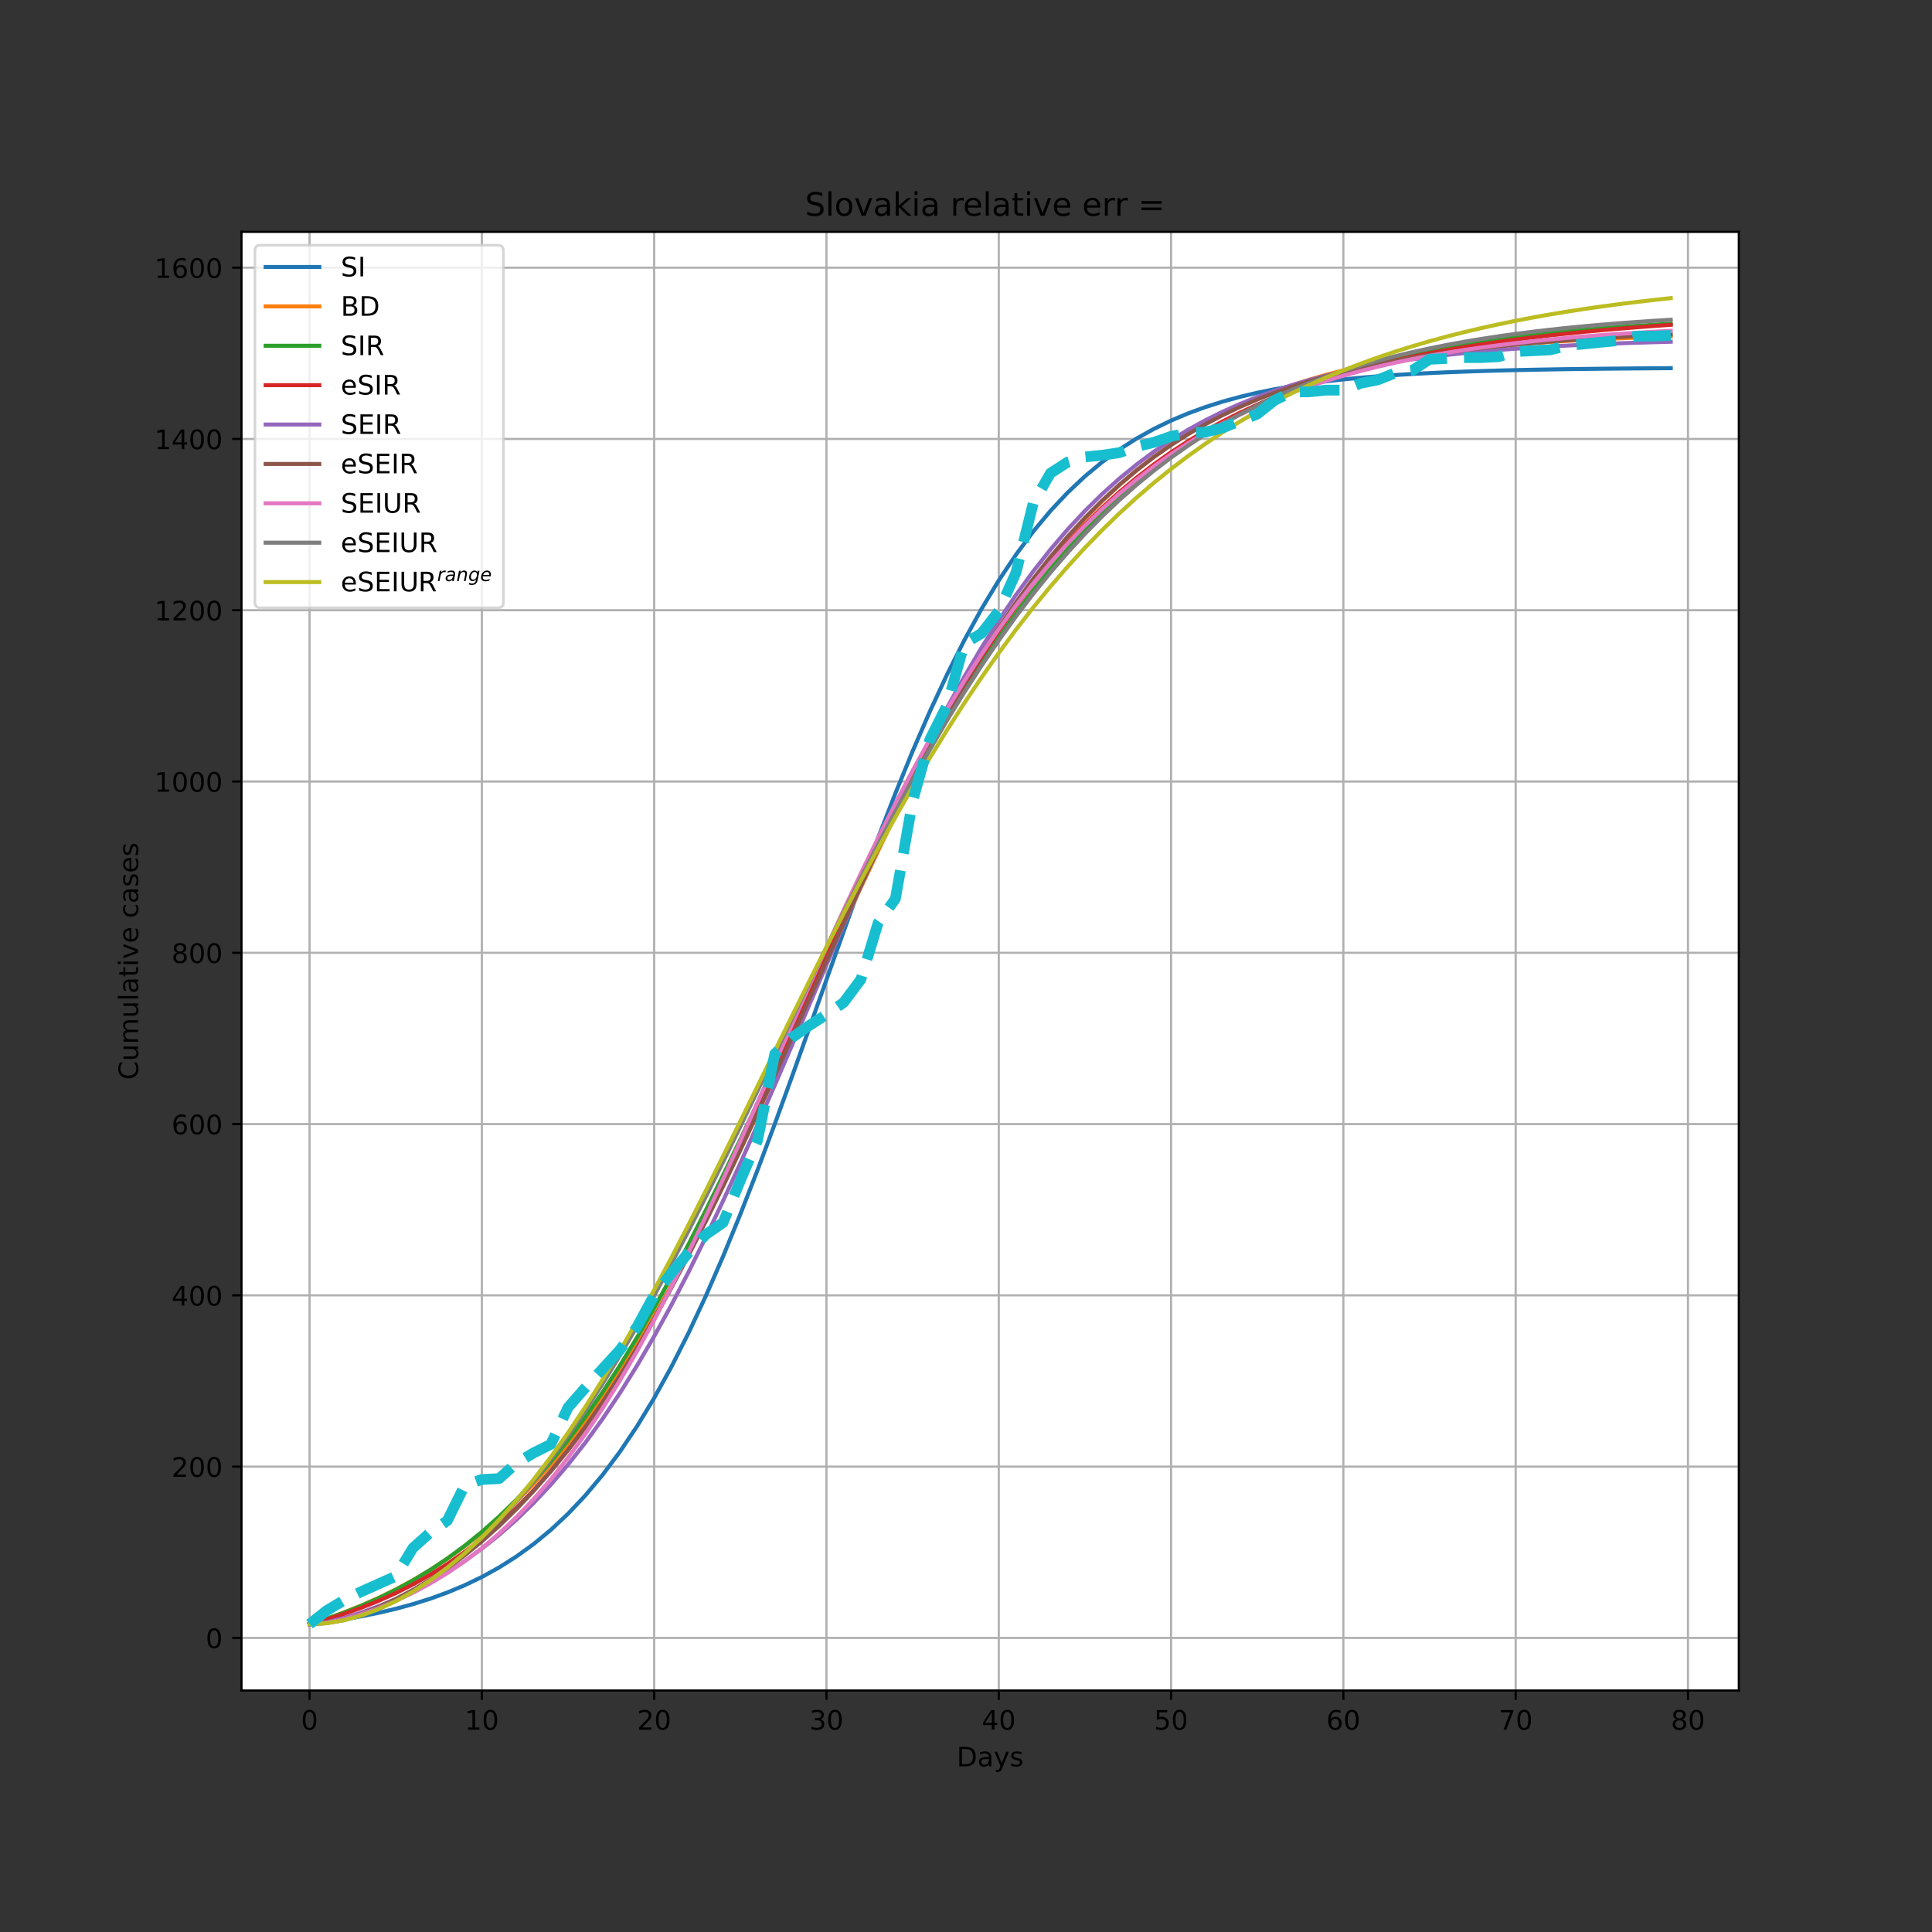 <?xml version="1.0" encoding="utf-8" standalone="no"?>
<!DOCTYPE svg PUBLIC "-//W3C//DTD SVG 1.1//EN"
  "http://www.w3.org/Graphics/SVG/1.1/DTD/svg11.dtd">
<!-- Created with matplotlib (https://matplotlib.org/) -->
<svg height="720pt" version="1.1" viewBox="0 0 720 720" width="720pt" xmlns="http://www.w3.org/2000/svg" xmlns:xlink="http://www.w3.org/1999/xlink">
 <rect x="0" y="0" width="720" height="720" fill="#333333" stroke="none"/>
 <defs>
  <style type="text/css">*{stroke-linecap:butt;stroke-linejoin:round;}</style>
 </defs>
 <g id="figure_1">
  <g id="patch_1">
   <path d="M 0 720 
L 720 720 
L 720 0 
L 0 0 
z
" style="fill:none;"/>
  </g>
  <g id="axes_1">
   <g id="patch_2">
    <path d="M 90 630 
L 648 630 
L 648 86.4 
L 90 86.4 
z
" style="fill:#ffffff;"/>
   </g>
   <g id="matplotlib.axis_1">
    <g id="xtick_1">
     <g id="line2d_1">
      <path clip-path="url(#p32d6b9c97d)" d="M 115.364 630 
L 115.364 86.4 
" style="fill:none;stroke:#b0b0b0;stroke-linecap:square;stroke-width:0.8;"/>
     </g>
     <g id="line2d_2">
      <defs>
       <path d="M 0 0 
L 0 3.5 
" id="m8a32b9f2a7" style="stroke:#000000;stroke-width:0.8;"/>
      </defs>
      <g>
       <use style="stroke:#000000;stroke-width:0.8;" x="115.364" xlink:href="#m8a32b9f2a7" y="630"/>
      </g>
     </g>
     <g id="text_1">
      <!-- 0 -->
      <g transform="translate(112.182 644.598)scale(0.1 -0.1)">
       <defs>
        <path d="M 31.781 66.406 
Q 24.172 66.406 20.328 58.906 
Q 16.5 51.422 16.5 36.375 
Q 16.5 21.391 20.328 13.891 
Q 24.172 6.391 31.781 6.391 
Q 39.453 6.391 43.281 13.891 
Q 47.125 21.391 47.125 36.375 
Q 47.125 51.422 43.281 58.906 
Q 39.453 66.406 31.781 66.406 
z
M 31.781 74.219 
Q 44.047 74.219 50.516 64.516 
Q 56.984 54.828 56.984 36.375 
Q 56.984 17.969 50.516 8.266 
Q 44.047 -1.422 31.781 -1.422 
Q 19.531 -1.422 13.062 8.266 
Q 6.594 17.969 6.594 36.375 
Q 6.594 54.828 13.062 64.516 
Q 19.531 74.219 31.781 74.219 
z
" id="DejaVuSans-48"/>
       </defs>
       <use xlink:href="#DejaVuSans-48"/>
      </g>
     </g>
    </g>
    <g id="xtick_2">
     <g id="line2d_3">
      <path clip-path="url(#p32d6b9c97d)" d="M 179.575 630 
L 179.575 86.4 
" style="fill:none;stroke:#b0b0b0;stroke-linecap:square;stroke-width:0.8;"/>
     </g>
     <g id="line2d_4">
      <g>
       <use style="stroke:#000000;stroke-width:0.8;" x="179.575" xlink:href="#m8a32b9f2a7" y="630"/>
      </g>
     </g>
     <g id="text_2">
      <!-- 10 -->
      <g transform="translate(173.213 644.598)scale(0.1 -0.1)">
       <defs>
        <path d="M 12.406 8.297 
L 28.516 8.297 
L 28.516 63.922 
L 10.984 60.406 
L 10.984 69.391 
L 28.422 72.906 
L 38.281 72.906 
L 38.281 8.297 
L 54.391 8.297 
L 54.391 0 
L 12.406 0 
z
" id="DejaVuSans-49"/>
       </defs>
       <use xlink:href="#DejaVuSans-49"/>
       <use x="63.623" xlink:href="#DejaVuSans-48"/>
      </g>
     </g>
    </g>
    <g id="xtick_3">
     <g id="line2d_5">
      <path clip-path="url(#p32d6b9c97d)" d="M 243.787 630 
L 243.787 86.4 
" style="fill:none;stroke:#b0b0b0;stroke-linecap:square;stroke-width:0.8;"/>
     </g>
     <g id="line2d_6">
      <g>
       <use style="stroke:#000000;stroke-width:0.8;" x="243.787" xlink:href="#m8a32b9f2a7" y="630"/>
      </g>
     </g>
     <g id="text_3">
      <!-- 20 -->
      <g transform="translate(237.425 644.598)scale(0.1 -0.1)">
       <defs>
        <path d="M 19.188 8.297 
L 53.609 8.297 
L 53.609 0 
L 7.328 0 
L 7.328 8.297 
Q 12.938 14.109 22.625 23.891 
Q 32.328 33.688 34.812 36.531 
Q 39.547 41.844 41.422 45.531 
Q 43.312 49.219 43.312 52.781 
Q 43.312 58.594 39.234 62.25 
Q 35.156 65.922 28.609 65.922 
Q 23.969 65.922 18.812 64.312 
Q 13.672 62.703 7.812 59.422 
L 7.812 69.391 
Q 13.766 71.781 18.938 73 
Q 24.125 74.219 28.422 74.219 
Q 39.75 74.219 46.484 68.547 
Q 53.219 62.891 53.219 53.422 
Q 53.219 48.922 51.531 44.891 
Q 49.859 40.875 45.406 35.406 
Q 44.188 33.984 37.641 27.219 
Q 31.109 20.453 19.188 8.297 
z
" id="DejaVuSans-50"/>
       </defs>
       <use xlink:href="#DejaVuSans-50"/>
       <use x="63.623" xlink:href="#DejaVuSans-48"/>
      </g>
     </g>
    </g>
    <g id="xtick_4">
     <g id="line2d_7">
      <path clip-path="url(#p32d6b9c97d)" d="M 307.999 630 
L 307.999 86.4 
" style="fill:none;stroke:#b0b0b0;stroke-linecap:square;stroke-width:0.8;"/>
     </g>
     <g id="line2d_8">
      <g>
       <use style="stroke:#000000;stroke-width:0.8;" x="307.999" xlink:href="#m8a32b9f2a7" y="630"/>
      </g>
     </g>
     <g id="text_4">
      <!-- 30 -->
      <g transform="translate(301.636 644.598)scale(0.1 -0.1)">
       <defs>
        <path d="M 40.578 39.312 
Q 47.656 37.797 51.625 33 
Q 55.609 28.219 55.609 21.188 
Q 55.609 10.406 48.188 4.484 
Q 40.766 -1.422 27.094 -1.422 
Q 22.516 -1.422 17.656 -0.516 
Q 12.797 0.391 7.625 2.203 
L 7.625 11.719 
Q 11.719 9.328 16.594 8.109 
Q 21.484 6.891 26.812 6.891 
Q 36.078 6.891 40.938 10.547 
Q 45.797 14.203 45.797 21.188 
Q 45.797 27.641 41.281 31.266 
Q 36.766 34.906 28.719 34.906 
L 20.219 34.906 
L 20.219 43.016 
L 29.109 43.016 
Q 36.375 43.016 40.234 45.922 
Q 44.094 48.828 44.094 54.297 
Q 44.094 59.906 40.109 62.906 
Q 36.141 65.922 28.719 65.922 
Q 24.656 65.922 20.016 65.031 
Q 15.375 64.156 9.812 62.312 
L 9.812 71.094 
Q 15.438 72.656 20.344 73.438 
Q 25.25 74.219 29.594 74.219 
Q 40.828 74.219 47.359 69.109 
Q 53.906 64.016 53.906 55.328 
Q 53.906 49.266 50.438 45.094 
Q 46.969 40.922 40.578 39.312 
z
" id="DejaVuSans-51"/>
       </defs>
       <use xlink:href="#DejaVuSans-51"/>
       <use x="63.623" xlink:href="#DejaVuSans-48"/>
      </g>
     </g>
    </g>
    <g id="xtick_5">
     <g id="line2d_9">
      <path clip-path="url(#p32d6b9c97d)" d="M 372.211 630 
L 372.211 86.4 
" style="fill:none;stroke:#b0b0b0;stroke-linecap:square;stroke-width:0.8;"/>
     </g>
     <g id="line2d_10">
      <g>
       <use style="stroke:#000000;stroke-width:0.8;" x="372.211" xlink:href="#m8a32b9f2a7" y="630"/>
      </g>
     </g>
     <g id="text_5">
      <!-- 40 -->
      <g transform="translate(365.848 644.598)scale(0.1 -0.1)">
       <defs>
        <path d="M 37.797 64.312 
L 12.891 25.391 
L 37.797 25.391 
z
M 35.203 72.906 
L 47.609 72.906 
L 47.609 25.391 
L 58.016 25.391 
L 58.016 17.188 
L 47.609 17.188 
L 47.609 0 
L 37.797 0 
L 37.797 17.188 
L 4.891 17.188 
L 4.891 26.703 
z
" id="DejaVuSans-52"/>
       </defs>
       <use xlink:href="#DejaVuSans-52"/>
       <use x="63.623" xlink:href="#DejaVuSans-48"/>
      </g>
     </g>
    </g>
    <g id="xtick_6">
     <g id="line2d_11">
      <path clip-path="url(#p32d6b9c97d)" d="M 436.422 630 
L 436.422 86.4 
" style="fill:none;stroke:#b0b0b0;stroke-linecap:square;stroke-width:0.8;"/>
     </g>
     <g id="line2d_12">
      <g>
       <use style="stroke:#000000;stroke-width:0.8;" x="436.422" xlink:href="#m8a32b9f2a7" y="630"/>
      </g>
     </g>
     <g id="text_6">
      <!-- 50 -->
      <g transform="translate(430.06 644.598)scale(0.1 -0.1)">
       <defs>
        <path d="M 10.797 72.906 
L 49.516 72.906 
L 49.516 64.594 
L 19.828 64.594 
L 19.828 46.734 
Q 21.969 47.469 24.109 47.828 
Q 26.266 48.188 28.422 48.188 
Q 40.625 48.188 47.75 41.5 
Q 54.891 34.812 54.891 23.391 
Q 54.891 11.625 47.562 5.094 
Q 40.234 -1.422 26.906 -1.422 
Q 22.312 -1.422 17.547 -0.641 
Q 12.797 0.141 7.719 1.703 
L 7.719 11.625 
Q 12.109 9.234 16.797 8.062 
Q 21.484 6.891 26.703 6.891 
Q 35.156 6.891 40.078 11.328 
Q 45.016 15.766 45.016 23.391 
Q 45.016 31 40.078 35.438 
Q 35.156 39.891 26.703 39.891 
Q 22.75 39.891 18.812 39.016 
Q 14.891 38.141 10.797 36.281 
z
" id="DejaVuSans-53"/>
       </defs>
       <use xlink:href="#DejaVuSans-53"/>
       <use x="63.623" xlink:href="#DejaVuSans-48"/>
      </g>
     </g>
    </g>
    <g id="xtick_7">
     <g id="line2d_13">
      <path clip-path="url(#p32d6b9c97d)" d="M 500.634 630 
L 500.634 86.4 
" style="fill:none;stroke:#b0b0b0;stroke-linecap:square;stroke-width:0.8;"/>
     </g>
     <g id="line2d_14">
      <g>
       <use style="stroke:#000000;stroke-width:0.8;" x="500.634" xlink:href="#m8a32b9f2a7" y="630"/>
      </g>
     </g>
     <g id="text_7">
      <!-- 60 -->
      <g transform="translate(494.272 644.598)scale(0.1 -0.1)">
       <defs>
        <path d="M 33.016 40.375 
Q 26.375 40.375 22.484 35.828 
Q 18.609 31.297 18.609 23.391 
Q 18.609 15.531 22.484 10.953 
Q 26.375 6.391 33.016 6.391 
Q 39.656 6.391 43.531 10.953 
Q 47.406 15.531 47.406 23.391 
Q 47.406 31.297 43.531 35.828 
Q 39.656 40.375 33.016 40.375 
z
M 52.594 71.297 
L 52.594 62.312 
Q 48.875 64.062 45.094 64.984 
Q 41.312 65.922 37.594 65.922 
Q 27.828 65.922 22.672 59.328 
Q 17.531 52.734 16.797 39.406 
Q 19.672 43.656 24.016 45.922 
Q 28.375 48.188 33.594 48.188 
Q 44.578 48.188 50.953 41.516 
Q 57.328 34.859 57.328 23.391 
Q 57.328 12.156 50.688 5.359 
Q 44.047 -1.422 33.016 -1.422 
Q 20.359 -1.422 13.672 8.266 
Q 6.984 17.969 6.984 36.375 
Q 6.984 53.656 15.188 63.938 
Q 23.391 74.219 37.203 74.219 
Q 40.922 74.219 44.703 73.484 
Q 48.484 72.75 52.594 71.297 
z
" id="DejaVuSans-54"/>
       </defs>
       <use xlink:href="#DejaVuSans-54"/>
       <use x="63.623" xlink:href="#DejaVuSans-48"/>
      </g>
     </g>
    </g>
    <g id="xtick_8">
     <g id="line2d_15">
      <path clip-path="url(#p32d6b9c97d)" d="M 564.846 630 
L 564.846 86.4 
" style="fill:none;stroke:#b0b0b0;stroke-linecap:square;stroke-width:0.8;"/>
     </g>
     <g id="line2d_16">
      <g>
       <use style="stroke:#000000;stroke-width:0.8;" x="564.846" xlink:href="#m8a32b9f2a7" y="630"/>
      </g>
     </g>
     <g id="text_8">
      <!-- 70 -->
      <g transform="translate(558.483 644.598)scale(0.1 -0.1)">
       <defs>
        <path d="M 8.203 72.906 
L 55.078 72.906 
L 55.078 68.703 
L 28.609 0 
L 18.312 0 
L 43.219 64.594 
L 8.203 64.594 
z
" id="DejaVuSans-55"/>
       </defs>
       <use xlink:href="#DejaVuSans-55"/>
       <use x="63.623" xlink:href="#DejaVuSans-48"/>
      </g>
     </g>
    </g>
    <g id="xtick_9">
     <g id="line2d_17">
      <path clip-path="url(#p32d6b9c97d)" d="M 629.058 630 
L 629.058 86.4 
" style="fill:none;stroke:#b0b0b0;stroke-linecap:square;stroke-width:0.8;"/>
     </g>
     <g id="line2d_18">
      <g>
       <use style="stroke:#000000;stroke-width:0.8;" x="629.058" xlink:href="#m8a32b9f2a7" y="630"/>
      </g>
     </g>
     <g id="text_9">
      <!-- 80 -->
      <g transform="translate(622.695 644.598)scale(0.1 -0.1)">
       <defs>
        <path d="M 31.781 34.625 
Q 24.75 34.625 20.719 30.859 
Q 16.703 27.094 16.703 20.516 
Q 16.703 13.922 20.719 10.156 
Q 24.75 6.391 31.781 6.391 
Q 38.812 6.391 42.859 10.172 
Q 46.922 13.969 46.922 20.516 
Q 46.922 27.094 42.891 30.859 
Q 38.875 34.625 31.781 34.625 
z
M 21.922 38.812 
Q 15.578 40.375 12.031 44.719 
Q 8.5 49.078 8.5 55.328 
Q 8.5 64.062 14.719 69.141 
Q 20.953 74.219 31.781 74.219 
Q 42.672 74.219 48.875 69.141 
Q 55.078 64.062 55.078 55.328 
Q 55.078 49.078 51.531 44.719 
Q 48 40.375 41.703 38.812 
Q 48.828 37.156 52.797 32.312 
Q 56.781 27.484 56.781 20.516 
Q 56.781 9.906 50.312 4.234 
Q 43.844 -1.422 31.781 -1.422 
Q 19.734 -1.422 13.25 4.234 
Q 6.781 9.906 6.781 20.516 
Q 6.781 27.484 10.781 32.312 
Q 14.797 37.156 21.922 38.812 
z
M 18.312 54.391 
Q 18.312 48.734 21.844 45.562 
Q 25.391 42.391 31.781 42.391 
Q 38.141 42.391 41.719 45.562 
Q 45.312 48.734 45.312 54.391 
Q 45.312 60.062 41.719 63.234 
Q 38.141 66.406 31.781 66.406 
Q 25.391 66.406 21.844 63.234 
Q 18.312 60.062 18.312 54.391 
z
" id="DejaVuSans-56"/>
       </defs>
       <use xlink:href="#DejaVuSans-56"/>
       <use x="63.623" xlink:href="#DejaVuSans-48"/>
      </g>
     </g>
    </g>
    <g id="text_10">
     <!-- Days -->
     <g transform="translate(356.522 658.277)scale(0.1 -0.1)">
      <defs>
       <path d="M 19.672 64.797 
L 19.672 8.109 
L 31.594 8.109 
Q 46.688 8.109 53.688 14.938 
Q 60.688 21.781 60.688 36.531 
Q 60.688 51.172 53.688 57.984 
Q 46.688 64.797 31.594 64.797 
z
M 9.812 72.906 
L 30.078 72.906 
Q 51.266 72.906 61.172 64.094 
Q 71.094 55.281 71.094 36.531 
Q 71.094 17.672 61.125 8.828 
Q 51.172 0 30.078 0 
L 9.812 0 
z
" id="DejaVuSans-68"/>
       <path d="M 34.281 27.484 
Q 23.391 27.484 19.188 25 
Q 14.984 22.516 14.984 16.5 
Q 14.984 11.719 18.141 8.906 
Q 21.297 6.109 26.703 6.109 
Q 34.188 6.109 38.703 11.406 
Q 43.219 16.703 43.219 25.484 
L 43.219 27.484 
z
M 52.203 31.203 
L 52.203 0 
L 43.219 0 
L 43.219 8.297 
Q 40.141 3.328 35.547 0.953 
Q 30.953 -1.422 24.312 -1.422 
Q 15.922 -1.422 10.953 3.297 
Q 6 8.016 6 15.922 
Q 6 25.141 12.172 29.828 
Q 18.359 34.516 30.609 34.516 
L 43.219 34.516 
L 43.219 35.406 
Q 43.219 41.609 39.141 45 
Q 35.062 48.391 27.688 48.391 
Q 23 48.391 18.547 47.266 
Q 14.109 46.141 10.016 43.891 
L 10.016 52.203 
Q 14.938 54.109 19.578 55.047 
Q 24.219 56 28.609 56 
Q 40.484 56 46.344 49.844 
Q 52.203 43.703 52.203 31.203 
z
" id="DejaVuSans-97"/>
       <path d="M 32.172 -5.078 
Q 28.375 -14.844 24.75 -17.812 
Q 21.141 -20.797 15.094 -20.797 
L 7.906 -20.797 
L 7.906 -13.281 
L 13.188 -13.281 
Q 16.891 -13.281 18.938 -11.516 
Q 21 -9.766 23.484 -3.219 
L 25.094 0.875 
L 2.984 54.688 
L 12.5 54.688 
L 29.594 11.922 
L 46.688 54.688 
L 56.203 54.688 
z
" id="DejaVuSans-121"/>
       <path d="M 44.281 53.078 
L 44.281 44.578 
Q 40.484 46.531 36.375 47.5 
Q 32.281 48.484 27.875 48.484 
Q 21.188 48.484 17.844 46.438 
Q 14.5 44.391 14.5 40.281 
Q 14.5 37.156 16.891 35.375 
Q 19.281 33.594 26.516 31.984 
L 29.594 31.297 
Q 39.156 29.25 43.188 25.516 
Q 47.219 21.781 47.219 15.094 
Q 47.219 7.469 41.188 3.016 
Q 35.156 -1.422 24.609 -1.422 
Q 20.219 -1.422 15.453 -0.562 
Q 10.688 0.297 5.422 2 
L 5.422 11.281 
Q 10.406 8.688 15.234 7.391 
Q 20.062 6.109 24.812 6.109 
Q 31.156 6.109 34.562 8.281 
Q 37.984 10.453 37.984 14.406 
Q 37.984 18.062 35.516 20.016 
Q 33.062 21.969 24.703 23.781 
L 21.578 24.516 
Q 13.234 26.266 9.516 29.906 
Q 5.812 33.547 5.812 39.891 
Q 5.812 47.609 11.281 51.797 
Q 16.75 56 26.812 56 
Q 31.781 56 36.172 55.266 
Q 40.578 54.547 44.281 53.078 
z
" id="DejaVuSans-115"/>
      </defs>
      <use xlink:href="#DejaVuSans-68"/>
      <use x="77.002" xlink:href="#DejaVuSans-97"/>
      <use x="138.281" xlink:href="#DejaVuSans-121"/>
      <use x="197.461" xlink:href="#DejaVuSans-115"/>
     </g>
    </g>
   </g>
   <g id="matplotlib.axis_2">
    <g id="ytick_1">
     <g id="line2d_19">
      <path clip-path="url(#p32d6b9c97d)" d="M 90 610.397 
L 648 610.397 
" style="fill:none;stroke:#b0b0b0;stroke-linecap:square;stroke-width:0.8;"/>
     </g>
     <g id="line2d_20">
      <defs>
       <path d="M 0 0 
L -3.5 0 
" id="mb567761044" style="stroke:#000000;stroke-width:0.8;"/>
      </defs>
      <g>
       <use style="stroke:#000000;stroke-width:0.8;" x="90" xlink:href="#mb567761044" y="610.397"/>
      </g>
     </g>
     <g id="text_11">
      <!-- 0 -->
      <g transform="translate(76.638 614.197)scale(0.1 -0.1)">
       <use xlink:href="#DejaVuSans-48"/>
      </g>
     </g>
    </g>
    <g id="ytick_2">
     <g id="line2d_21">
      <path clip-path="url(#p32d6b9c97d)" d="M 90 546.567 
L 648 546.567 
" style="fill:none;stroke:#b0b0b0;stroke-linecap:square;stroke-width:0.8;"/>
     </g>
     <g id="line2d_22">
      <g>
       <use style="stroke:#000000;stroke-width:0.8;" x="90" xlink:href="#mb567761044" y="546.567"/>
      </g>
     </g>
     <g id="text_12">
      <!-- 200 -->
      <g transform="translate(63.913 550.366)scale(0.1 -0.1)">
       <use xlink:href="#DejaVuSans-50"/>
       <use x="63.623" xlink:href="#DejaVuSans-48"/>
       <use x="127.246" xlink:href="#DejaVuSans-48"/>
      </g>
     </g>
    </g>
    <g id="ytick_3">
     <g id="line2d_23">
      <path clip-path="url(#p32d6b9c97d)" d="M 90 482.736 
L 648 482.736 
" style="fill:none;stroke:#b0b0b0;stroke-linecap:square;stroke-width:0.8;"/>
     </g>
     <g id="line2d_24">
      <g>
       <use style="stroke:#000000;stroke-width:0.8;" x="90" xlink:href="#mb567761044" y="482.736"/>
      </g>
     </g>
     <g id="text_13">
      <!-- 400 -->
      <g transform="translate(63.913 486.535)scale(0.1 -0.1)">
       <use xlink:href="#DejaVuSans-52"/>
       <use x="63.623" xlink:href="#DejaVuSans-48"/>
       <use x="127.246" xlink:href="#DejaVuSans-48"/>
      </g>
     </g>
    </g>
    <g id="ytick_4">
     <g id="line2d_25">
      <path clip-path="url(#p32d6b9c97d)" d="M 90 418.905 
L 648 418.905 
" style="fill:none;stroke:#b0b0b0;stroke-linecap:square;stroke-width:0.8;"/>
     </g>
     <g id="line2d_26">
      <g>
       <use style="stroke:#000000;stroke-width:0.8;" x="90" xlink:href="#mb567761044" y="418.905"/>
      </g>
     </g>
     <g id="text_14">
      <!-- 600 -->
      <g transform="translate(63.913 422.704)scale(0.1 -0.1)">
       <use xlink:href="#DejaVuSans-54"/>
       <use x="63.623" xlink:href="#DejaVuSans-48"/>
       <use x="127.246" xlink:href="#DejaVuSans-48"/>
      </g>
     </g>
    </g>
    <g id="ytick_5">
     <g id="line2d_27">
      <path clip-path="url(#p32d6b9c97d)" d="M 90 355.074 
L 648 355.074 
" style="fill:none;stroke:#b0b0b0;stroke-linecap:square;stroke-width:0.8;"/>
     </g>
     <g id="line2d_28">
      <g>
       <use style="stroke:#000000;stroke-width:0.8;" x="90" xlink:href="#mb567761044" y="355.074"/>
      </g>
     </g>
     <g id="text_15">
      <!-- 800 -->
      <g transform="translate(63.913 358.874)scale(0.1 -0.1)">
       <use xlink:href="#DejaVuSans-56"/>
       <use x="63.623" xlink:href="#DejaVuSans-48"/>
       <use x="127.246" xlink:href="#DejaVuSans-48"/>
      </g>
     </g>
    </g>
    <g id="ytick_6">
     <g id="line2d_29">
      <path clip-path="url(#p32d6b9c97d)" d="M 90 291.244 
L 648 291.244 
" style="fill:none;stroke:#b0b0b0;stroke-linecap:square;stroke-width:0.8;"/>
     </g>
     <g id="line2d_30">
      <g>
       <use style="stroke:#000000;stroke-width:0.8;" x="90" xlink:href="#mb567761044" y="291.244"/>
      </g>
     </g>
     <g id="text_16">
      <!-- 1000 -->
      <g transform="translate(57.55 295.043)scale(0.1 -0.1)">
       <use xlink:href="#DejaVuSans-49"/>
       <use x="63.623" xlink:href="#DejaVuSans-48"/>
       <use x="127.246" xlink:href="#DejaVuSans-48"/>
       <use x="190.869" xlink:href="#DejaVuSans-48"/>
      </g>
     </g>
    </g>
    <g id="ytick_7">
     <g id="line2d_31">
      <path clip-path="url(#p32d6b9c97d)" d="M 90 227.413 
L 648 227.413 
" style="fill:none;stroke:#b0b0b0;stroke-linecap:square;stroke-width:0.8;"/>
     </g>
     <g id="line2d_32">
      <g>
       <use style="stroke:#000000;stroke-width:0.8;" x="90" xlink:href="#mb567761044" y="227.413"/>
      </g>
     </g>
     <g id="text_17">
      <!-- 1200 -->
      <g transform="translate(57.55 231.212)scale(0.1 -0.1)">
       <use xlink:href="#DejaVuSans-49"/>
       <use x="63.623" xlink:href="#DejaVuSans-50"/>
       <use x="127.246" xlink:href="#DejaVuSans-48"/>
       <use x="190.869" xlink:href="#DejaVuSans-48"/>
      </g>
     </g>
    </g>
    <g id="ytick_8">
     <g id="line2d_33">
      <path clip-path="url(#p32d6b9c97d)" d="M 90 163.582 
L 648 163.582 
" style="fill:none;stroke:#b0b0b0;stroke-linecap:square;stroke-width:0.8;"/>
     </g>
     <g id="line2d_34">
      <g>
       <use style="stroke:#000000;stroke-width:0.8;" x="90" xlink:href="#mb567761044" y="163.582"/>
      </g>
     </g>
     <g id="text_18">
      <!-- 1400 -->
      <g transform="translate(57.55 167.381)scale(0.1 -0.1)">
       <use xlink:href="#DejaVuSans-49"/>
       <use x="63.623" xlink:href="#DejaVuSans-52"/>
       <use x="127.246" xlink:href="#DejaVuSans-48"/>
       <use x="190.869" xlink:href="#DejaVuSans-48"/>
      </g>
     </g>
    </g>
    <g id="ytick_9">
     <g id="line2d_35">
      <path clip-path="url(#p32d6b9c97d)" d="M 90 99.751 
L 648 99.751 
" style="fill:none;stroke:#b0b0b0;stroke-linecap:square;stroke-width:0.8;"/>
     </g>
     <g id="line2d_36">
      <g>
       <use style="stroke:#000000;stroke-width:0.8;" x="90" xlink:href="#mb567761044" y="99.751"/>
      </g>
     </g>
     <g id="text_19">
      <!-- 1600 -->
      <g transform="translate(57.55 103.551)scale(0.1 -0.1)">
       <use xlink:href="#DejaVuSans-49"/>
       <use x="63.623" xlink:href="#DejaVuSans-54"/>
       <use x="127.246" xlink:href="#DejaVuSans-48"/>
       <use x="190.869" xlink:href="#DejaVuSans-48"/>
      </g>
     </g>
    </g>
    <g id="text_20">
     <!-- Cumulative cases -->
     <g transform="translate(51.47 402.426)rotate(-90)scale(0.1 -0.1)">
      <defs>
       <path d="M 64.406 67.281 
L 64.406 56.891 
Q 59.422 61.531 53.781 63.812 
Q 48.141 66.109 41.797 66.109 
Q 29.297 66.109 22.656 58.469 
Q 16.016 50.828 16.016 36.375 
Q 16.016 21.969 22.656 14.328 
Q 29.297 6.688 41.797 6.688 
Q 48.141 6.688 53.781 8.984 
Q 59.422 11.281 64.406 15.922 
L 64.406 5.609 
Q 59.234 2.094 53.438 0.328 
Q 47.656 -1.422 41.219 -1.422 
Q 24.656 -1.422 15.125 8.703 
Q 5.609 18.844 5.609 36.375 
Q 5.609 53.953 15.125 64.078 
Q 24.656 74.219 41.219 74.219 
Q 47.75 74.219 53.531 72.484 
Q 59.328 70.75 64.406 67.281 
z
" id="DejaVuSans-67"/>
       <path d="M 8.5 21.578 
L 8.5 54.688 
L 17.484 54.688 
L 17.484 21.922 
Q 17.484 14.156 20.5 10.266 
Q 23.531 6.391 29.594 6.391 
Q 36.859 6.391 41.078 11.031 
Q 45.312 15.672 45.312 23.688 
L 45.312 54.688 
L 54.297 54.688 
L 54.297 0 
L 45.312 0 
L 45.312 8.406 
Q 42.047 3.422 37.719 1 
Q 33.406 -1.422 27.688 -1.422 
Q 18.266 -1.422 13.375 4.438 
Q 8.5 10.297 8.5 21.578 
z
M 31.109 56 
z
" id="DejaVuSans-117"/>
       <path d="M 52 44.188 
Q 55.375 50.25 60.062 53.125 
Q 64.75 56 71.094 56 
Q 79.641 56 84.281 50.016 
Q 88.922 44.047 88.922 33.016 
L 88.922 0 
L 79.891 0 
L 79.891 32.719 
Q 79.891 40.578 77.094 44.375 
Q 74.312 48.188 68.609 48.188 
Q 61.625 48.188 57.562 43.547 
Q 53.516 38.922 53.516 30.906 
L 53.516 0 
L 44.484 0 
L 44.484 32.719 
Q 44.484 40.625 41.703 44.406 
Q 38.922 48.188 33.109 48.188 
Q 26.219 48.188 22.156 43.531 
Q 18.109 38.875 18.109 30.906 
L 18.109 0 
L 9.078 0 
L 9.078 54.688 
L 18.109 54.688 
L 18.109 46.188 
Q 21.188 51.219 25.484 53.609 
Q 29.781 56 35.688 56 
Q 41.656 56 45.828 52.969 
Q 50 49.953 52 44.188 
z
" id="DejaVuSans-109"/>
       <path d="M 9.422 75.984 
L 18.406 75.984 
L 18.406 0 
L 9.422 0 
z
" id="DejaVuSans-108"/>
       <path d="M 18.312 70.219 
L 18.312 54.688 
L 36.812 54.688 
L 36.812 47.703 
L 18.312 47.703 
L 18.312 18.016 
Q 18.312 11.328 20.141 9.422 
Q 21.969 7.516 27.594 7.516 
L 36.812 7.516 
L 36.812 0 
L 27.594 0 
Q 17.188 0 13.234 3.875 
Q 9.281 7.766 9.281 18.016 
L 9.281 47.703 
L 2.688 47.703 
L 2.688 54.688 
L 9.281 54.688 
L 9.281 70.219 
z
" id="DejaVuSans-116"/>
       <path d="M 9.422 54.688 
L 18.406 54.688 
L 18.406 0 
L 9.422 0 
z
M 9.422 75.984 
L 18.406 75.984 
L 18.406 64.594 
L 9.422 64.594 
z
" id="DejaVuSans-105"/>
       <path d="M 2.984 54.688 
L 12.5 54.688 
L 29.594 8.797 
L 46.688 54.688 
L 56.203 54.688 
L 35.688 0 
L 23.484 0 
z
" id="DejaVuSans-118"/>
       <path d="M 56.203 29.594 
L 56.203 25.203 
L 14.891 25.203 
Q 15.484 15.922 20.484 11.062 
Q 25.484 6.203 34.422 6.203 
Q 39.594 6.203 44.453 7.469 
Q 49.312 8.734 54.109 11.281 
L 54.109 2.781 
Q 49.266 0.734 44.188 -0.344 
Q 39.109 -1.422 33.891 -1.422 
Q 20.797 -1.422 13.156 6.188 
Q 5.516 13.812 5.516 26.812 
Q 5.516 40.234 12.766 48.109 
Q 20.016 56 32.328 56 
Q 43.359 56 49.781 48.891 
Q 56.203 41.797 56.203 29.594 
z
M 47.219 32.234 
Q 47.125 39.594 43.094 43.984 
Q 39.062 48.391 32.422 48.391 
Q 24.906 48.391 20.391 44.141 
Q 15.875 39.891 15.188 32.172 
z
" id="DejaVuSans-101"/>
       <path id="DejaVuSans-32"/>
       <path d="M 48.781 52.594 
L 48.781 44.188 
Q 44.969 46.297 41.141 47.344 
Q 37.312 48.391 33.406 48.391 
Q 24.656 48.391 19.812 42.844 
Q 14.984 37.312 14.984 27.297 
Q 14.984 17.281 19.812 11.734 
Q 24.656 6.203 33.406 6.203 
Q 37.312 6.203 41.141 7.25 
Q 44.969 8.297 48.781 10.406 
L 48.781 2.094 
Q 45.016 0.344 40.984 -0.531 
Q 36.969 -1.422 32.422 -1.422 
Q 20.062 -1.422 12.781 6.344 
Q 5.516 14.109 5.516 27.297 
Q 5.516 40.672 12.859 48.328 
Q 20.219 56 33.016 56 
Q 37.156 56 41.109 55.141 
Q 45.062 54.297 48.781 52.594 
z
" id="DejaVuSans-99"/>
      </defs>
      <use xlink:href="#DejaVuSans-67"/>
      <use x="69.824" xlink:href="#DejaVuSans-117"/>
      <use x="133.203" xlink:href="#DejaVuSans-109"/>
      <use x="230.615" xlink:href="#DejaVuSans-117"/>
      <use x="293.994" xlink:href="#DejaVuSans-108"/>
      <use x="321.777" xlink:href="#DejaVuSans-97"/>
      <use x="383.057" xlink:href="#DejaVuSans-116"/>
      <use x="422.266" xlink:href="#DejaVuSans-105"/>
      <use x="450.049" xlink:href="#DejaVuSans-118"/>
      <use x="509.229" xlink:href="#DejaVuSans-101"/>
      <use x="570.752" xlink:href="#DejaVuSans-32"/>
      <use x="602.539" xlink:href="#DejaVuSans-99"/>
      <use x="657.52" xlink:href="#DejaVuSans-97"/>
      <use x="718.799" xlink:href="#DejaVuSans-115"/>
      <use x="770.898" xlink:href="#DejaVuSans-101"/>
      <use x="832.422" xlink:href="#DejaVuSans-115"/>
     </g>
    </g>
   </g>
   <g id="line2d_37">
    <path clip-path="url(#p32d6b9c97d)" d="M 115.364 605.291 
L 121.785 604.457 
L 128.206 603.489 
L 134.627 602.366 
L 141.048 601.064 
L 147.47 599.556 
L 153.891 597.811 
L 160.312 595.793 
L 166.733 593.465 
L 173.154 590.78 
L 179.575 587.692 
L 185.997 584.145 
L 192.418 580.082 
L 198.839 575.439 
L 205.26 570.149 
L 211.681 564.143 
L 218.102 557.351 
L 224.524 549.704 
L 230.945 541.135 
L 237.366 531.588 
L 243.787 521.015 
L 250.208 509.388 
L 256.629 496.695 
L 263.051 482.954 
L 269.472 468.208 
L 275.893 452.534 
L 282.314 436.043 
L 288.735 418.873 
L 295.157 401.196 
L 301.578 383.203 
L 307.999 365.098 
L 314.42 347.093 
L 320.841 329.395 
L 327.262 312.195 
L 333.684 295.664 
L 340.105 279.945 
L 346.526 265.149 
L 352.947 251.354 
L 359.368 238.607 
L 365.789 226.924 
L 372.211 216.297 
L 378.632 206.698 
L 385.053 198.08 
L 391.474 190.386 
L 397.895 183.551 
L 404.316 177.506 
L 410.738 172.181 
L 417.159 167.506 
L 423.58 163.414 
L 430.001 159.842 
L 436.422 156.731 
L 442.843 154.027 
L 449.265 151.681 
L 455.686 149.649 
L 462.107 147.891 
L 468.528 146.371 
L 474.949 145.059 
L 481.371 143.927 
L 487.792 142.952 
L 494.213 142.111 
L 500.634 141.388 
L 507.055 140.765 
L 513.476 140.229 
L 519.898 139.769 
L 526.319 139.373 
L 532.74 139.033 
L 539.161 138.74 
L 545.582 138.489 
L 552.003 138.273 
L 558.425 138.088 
L 564.846 137.929 
L 571.267 137.792 
L 577.688 137.675 
L 584.109 137.574 
L 590.53 137.488 
L 596.952 137.414 
L 603.373 137.35 
L 609.794 137.295 
L 616.215 137.248 
L 622.636 137.208 
" style="fill:none;stroke:#1f77b4;stroke-linecap:square;stroke-width:1.5;"/>
   </g>
   <g id="line2d_38">
    <path clip-path="url(#p32d6b9c97d)" d="M 115.364 605.291 
L 121.785 603.21 
L 128.206 600.9 
L 134.627 598.339 
L 141.048 595.503 
L 147.47 592.365 
L 153.891 588.901 
L 160.312 585.08 
L 166.733 580.874 
L 173.154 576.253 
L 179.575 571.186 
L 185.997 565.644 
L 192.418 559.597 
L 198.839 553.017 
L 205.26 545.878 
L 211.681 538.158 
L 218.102 529.84 
L 224.524 520.91 
L 230.945 511.362 
L 237.366 501.198 
L 243.787 490.427 
L 250.208 479.07 
L 256.629 467.155 
L 263.051 454.724 
L 269.472 441.826 
L 275.893 428.522 
L 282.314 414.882 
L 288.735 400.983 
L 295.157 386.91 
L 301.578 372.752 
L 307.999 358.598 
L 314.42 344.54 
L 320.841 330.665 
L 327.262 317.058 
L 333.684 303.795 
L 340.105 290.944 
L 346.526 278.566 
L 352.947 266.71 
L 359.368 255.415 
L 365.789 244.71 
L 372.211 234.612 
L 378.632 225.131 
L 385.053 216.267 
L 391.474 208.014 
L 397.895 200.358 
L 404.316 193.281 
L 410.738 186.76 
L 417.159 180.769 
L 423.58 175.279 
L 430.001 170.263 
L 436.422 165.688 
L 442.843 161.525 
L 449.265 157.744 
L 455.686 154.316 
L 462.107 151.213 
L 468.528 148.408 
L 474.949 145.875 
L 481.371 143.591 
L 487.792 141.533 
L 494.213 139.681 
L 500.634 138.016 
L 507.055 136.519 
L 513.476 135.176 
L 519.898 133.97 
L 526.319 132.888 
L 532.74 131.918 
L 539.161 131.049 
L 545.582 130.271 
L 552.003 129.574 
L 558.425 128.95 
L 564.846 128.392 
L 571.267 127.893 
L 577.688 127.446 
L 584.109 127.046 
L 590.53 126.689 
L 596.952 126.37 
L 603.373 126.084 
L 609.794 125.829 
L 616.215 125.601 
L 622.636 125.398 
" style="fill:none;stroke:#ff7f0e;stroke-linecap:square;stroke-width:1.5;"/>
   </g>
   <g id="line2d_39">
    <path clip-path="url(#p32d6b9c97d)" d="M 115.364 605.291 
L 121.785 603.251 
L 128.206 600.973 
L 134.627 598.432 
L 141.048 595.602 
L 147.47 592.455 
L 153.891 588.96 
L 160.312 585.088 
L 166.733 580.805 
L 173.154 576.081 
L 179.575 570.883 
L 185.997 565.178 
L 192.418 558.937 
L 198.839 552.133 
L 205.26 544.74 
L 211.681 536.74 
L 218.102 528.12 
L 224.524 518.872 
L 230.945 508.999 
L 237.366 498.511 
L 243.787 487.431 
L 250.208 475.79 
L 256.629 463.632 
L 263.051 451.009 
L 269.472 437.984 
L 275.893 424.63 
L 282.314 411.024 
L 288.735 397.251 
L 295.157 383.398 
L 301.578 369.551 
L 307.999 355.796 
L 314.42 342.214 
L 320.841 328.882 
L 327.262 315.869 
L 333.684 303.234 
L 340.105 291.029 
L 346.526 279.296 
L 352.947 268.068 
L 359.368 257.368 
L 365.789 247.212 
L 372.211 237.605 
L 378.632 228.55 
L 385.053 220.04 
L 391.474 212.066 
L 397.895 204.612 
L 404.316 197.661 
L 410.738 191.193 
L 417.159 185.186 
L 423.58 179.617 
L 430.001 174.462 
L 436.422 169.697 
L 442.843 165.299 
L 449.265 161.244 
L 455.686 157.509 
L 462.107 154.072 
L 468.528 150.912 
L 474.949 148.009 
L 481.371 145.345 
L 487.792 142.9 
L 494.213 140.659 
L 500.634 138.605 
L 507.055 136.723 
L 513.476 135.001 
L 519.898 133.424 
L 526.319 131.982 
L 532.74 130.663 
L 539.161 129.456 
L 545.582 128.354 
L 552.003 127.346 
L 558.425 126.425 
L 564.846 125.584 
L 571.267 124.816 
L 577.688 124.114 
L 584.109 123.474 
L 590.53 122.889 
L 596.952 122.355 
L 603.373 121.868 
L 609.794 121.423 
L 616.215 121.017 
L 622.636 120.647 
" style="fill:none;stroke:#2ca02c;stroke-linecap:square;stroke-width:1.5;"/>
   </g>
   <g id="line2d_40">
    <path clip-path="url(#p32d6b9c97d)" d="M 115.364 605.291 
L 121.785 603.495 
L 128.206 601.465 
L 134.627 599.175 
L 141.048 596.601 
L 147.47 593.713 
L 153.891 590.48 
L 160.312 586.871 
L 166.733 582.853 
L 173.154 578.392 
L 179.575 573.453 
L 185.997 568.001 
L 192.418 562.003 
L 198.839 555.427 
L 205.26 548.245 
L 211.681 540.431 
L 218.102 531.967 
L 224.524 522.839 
L 230.945 513.044 
L 237.366 502.588 
L 243.787 491.485 
L 250.208 479.763 
L 256.629 467.462 
L 263.051 454.635 
L 269.472 441.343 
L 275.893 427.663 
L 282.314 413.678 
L 288.735 399.479 
L 295.157 385.163 
L 301.578 370.827 
L 307.999 356.571 
L 314.42 342.488 
L 320.841 328.668 
L 327.262 315.192 
L 333.684 302.132 
L 340.105 289.548 
L 346.526 277.489 
L 352.947 265.993 
L 359.368 255.086 
L 365.789 244.783 
L 372.211 235.092 
L 378.632 226.008 
L 385.053 217.523 
L 391.474 209.621 
L 397.895 202.28 
L 404.316 195.477 
L 410.738 189.185 
L 417.159 183.375 
L 423.58 178.019 
L 430.001 173.087 
L 436.422 168.549 
L 442.843 164.378 
L 449.265 160.546 
L 455.686 157.026 
L 462.107 153.795 
L 468.528 150.828 
L 474.949 148.104 
L 481.371 145.602 
L 487.792 143.305 
L 494.213 141.193 
L 500.634 139.253 
L 507.055 137.468 
L 513.476 135.825 
L 519.898 134.312 
L 526.319 132.919 
L 532.74 131.633 
L 539.161 130.447 
L 545.582 129.352 
L 552.003 128.34 
L 558.425 127.403 
L 564.846 126.536 
L 571.267 125.733 
L 577.688 124.988 
L 584.109 124.296 
L 590.53 123.653 
L 596.952 123.056 
L 603.373 122.5 
L 609.794 121.982 
L 616.215 121.499 
L 622.636 121.048 
" style="fill:none;stroke:#d62728;stroke-linecap:square;stroke-width:1.5;"/>
   </g>
   <g id="line2d_41">
    <path clip-path="url(#p32d6b9c97d)" d="M 115.364 605.291 
L 121.785 604.563 
L 128.206 602.984 
L 134.627 600.962 
L 141.048 598.612 
L 147.47 595.952 
L 153.891 592.965 
L 160.312 589.624 
L 166.733 585.896 
L 173.154 581.745 
L 179.575 577.133 
L 185.997 572.022 
L 192.418 566.373 
L 198.839 560.149 
L 205.26 553.313 
L 211.681 545.833 
L 218.102 537.68 
L 224.524 528.831 
L 230.945 519.271 
L 237.366 508.996 
L 243.787 498.01 
L 250.208 486.331 
L 256.629 473.991 
L 263.051 461.034 
L 269.472 447.52 
L 275.893 433.522 
L 282.314 419.124 
L 288.735 404.424 
L 295.157 389.525 
L 301.578 374.535 
L 307.999 359.568 
L 314.42 344.731 
L 320.841 330.132 
L 327.262 315.866 
L 333.684 302.024 
L 340.105 288.68 
L 346.526 275.898 
L 352.947 263.729 
L 359.368 252.209 
L 365.789 241.362 
L 372.211 231.2 
L 378.632 221.724 
L 385.053 212.925 
L 391.474 204.788 
L 397.895 197.29 
L 404.316 190.405 
L 410.738 184.101 
L 417.159 178.346 
L 423.58 173.104 
L 430.001 168.342 
L 436.422 164.024 
L 442.843 160.116 
L 449.265 156.585 
L 455.686 153.399 
L 462.107 150.529 
L 468.528 147.946 
L 474.949 145.625 
L 481.371 143.54 
L 487.792 141.67 
L 494.213 139.993 
L 500.634 138.491 
L 507.055 137.146 
L 513.476 135.943 
L 519.898 134.867 
L 526.319 133.905 
L 532.74 133.045 
L 539.161 132.277 
L 545.582 131.591 
L 552.003 130.978 
L 558.425 130.432 
L 564.846 129.944 
L 571.267 129.509 
L 577.688 129.121 
L 584.109 128.775 
L 590.53 128.466 
L 596.952 128.191 
L 603.373 127.946 
L 609.794 127.727 
L 616.215 127.532 
L 622.636 127.358 
" style="fill:none;stroke:#9467bd;stroke-linecap:square;stroke-width:1.5;"/>
   </g>
   <g id="line2d_42">
    <path clip-path="url(#p32d6b9c97d)" d="M 115.364 605.291 
L 121.785 604.77 
L 128.206 603.408 
L 134.627 601.411 
L 141.048 598.893 
L 147.47 595.915 
L 153.891 592.501 
L 160.312 588.657 
L 166.733 584.374 
L 173.154 579.635 
L 179.575 574.418 
L 185.997 568.7 
L 192.418 562.457 
L 198.839 555.665 
L 205.26 548.302 
L 211.681 540.35 
L 218.102 531.793 
L 224.524 522.623 
L 230.945 512.837 
L 237.366 502.44 
L 243.787 491.444 
L 250.208 479.872 
L 256.629 467.755 
L 263.051 455.134 
L 269.472 442.061 
L 275.893 428.598 
L 282.314 414.814 
L 288.735 400.786 
L 295.157 386.599 
L 301.578 372.34 
L 307.999 358.098 
L 314.42 343.965 
L 320.841 330.028 
L 327.262 316.371 
L 333.684 303.069 
L 340.105 290.194 
L 346.526 277.804 
L 352.947 265.949 
L 359.368 254.669 
L 365.789 243.992 
L 372.211 233.935 
L 378.632 224.508 
L 385.053 215.709 
L 391.474 207.531 
L 397.895 199.958 
L 404.316 192.971 
L 410.738 186.543 
L 417.159 180.648 
L 423.58 175.254 
L 430.001 170.33 
L 436.422 165.844 
L 442.843 161.764 
L 449.265 158.059 
L 455.686 154.697 
L 462.107 151.65 
L 468.528 148.891 
L 474.949 146.394 
L 481.371 144.134 
L 487.792 142.089 
L 494.213 140.239 
L 500.634 138.565 
L 507.055 137.05 
L 513.476 135.677 
L 519.898 134.434 
L 526.319 133.307 
L 532.74 132.285 
L 539.161 131.356 
L 545.582 130.513 
L 552.003 129.746 
L 558.425 129.047 
L 564.846 128.411 
L 571.267 127.83 
L 577.688 127.3 
L 584.109 126.815 
L 590.53 126.371 
L 596.952 125.965 
L 603.373 125.592 
L 609.794 125.25 
L 616.215 124.935 
L 622.636 124.645 
" style="fill:none;stroke:#8c564b;stroke-linecap:square;stroke-width:1.5;"/>
   </g>
   <g id="line2d_43">
    <path clip-path="url(#p32d6b9c97d)" d="M 115.364 605.291 
L 121.785 604.741 
L 128.206 603.405 
L 134.627 601.545 
L 141.048 599.27 
L 147.47 596.614 
L 153.891 593.573 
L 160.312 590.123 
L 166.733 586.231 
L 173.154 581.859 
L 179.575 576.965 
L 185.997 571.506 
L 192.418 565.443 
L 198.839 558.736 
L 205.26 551.351 
L 211.681 543.259 
L 218.102 534.443 
L 224.524 524.891 
L 230.945 514.606 
L 237.366 503.605 
L 243.787 491.918 
L 250.208 479.589 
L 256.629 466.68 
L 263.051 453.263 
L 269.472 439.424 
L 275.893 425.258 
L 282.314 410.866 
L 288.735 396.352 
L 295.157 381.822 
L 301.578 367.376 
L 307.999 353.11 
L 314.42 339.113 
L 320.841 325.463 
L 327.262 312.225 
L 333.684 299.457 
L 340.105 287.202 
L 346.526 275.493 
L 352.947 264.354 
L 359.368 253.798 
L 365.789 243.83 
L 372.211 234.447 
L 378.632 225.643 
L 385.053 217.402 
L 391.474 209.709 
L 397.895 202.542 
L 404.316 195.88 
L 410.738 189.699 
L 417.159 183.972 
L 423.58 178.675 
L 430.001 173.783 
L 436.422 169.269 
L 442.843 165.11 
L 449.265 161.281 
L 455.686 157.759 
L 462.107 154.523 
L 468.528 151.552 
L 474.949 148.825 
L 481.371 146.325 
L 487.792 144.034 
L 494.213 141.935 
L 500.634 140.013 
L 507.055 138.254 
L 513.476 136.645 
L 519.898 135.173 
L 526.319 133.828 
L 532.74 132.599 
L 539.161 131.475 
L 545.582 130.449 
L 552.003 129.512 
L 558.425 128.656 
L 564.846 127.875 
L 571.267 127.161 
L 577.688 126.51 
L 584.109 125.916 
L 590.53 125.374 
L 596.952 124.88 
L 603.373 124.429 
L 609.794 124.018 
L 616.215 123.642 
L 622.636 123.3 
" style="fill:none;stroke:#e377c2;stroke-linecap:square;stroke-width:1.5;"/>
   </g>
   <g id="line2d_44">
    <path clip-path="url(#p32d6b9c97d)" d="M 115.364 605.291 
L 121.785 604.902 
L 128.206 603.787 
L 134.627 602.006 
L 141.048 599.601 
L 147.47 596.602 
L 153.891 593.025 
L 160.312 588.88 
L 166.733 584.168 
L 173.154 578.888 
L 179.575 573.036 
L 185.997 566.606 
L 192.418 559.593 
L 198.839 551.992 
L 205.26 543.804 
L 211.681 535.031 
L 218.102 525.679 
L 224.524 515.762 
L 230.945 505.3 
L 237.366 494.318 
L 243.787 482.849 
L 250.208 470.934 
L 256.629 458.619 
L 263.051 445.958 
L 269.472 433.011 
L 275.893 419.84 
L 282.314 406.513 
L 288.735 393.1 
L 295.157 379.671 
L 301.578 366.295 
L 307.999 353.042 
L 314.42 339.974 
L 320.841 327.153 
L 327.262 314.633 
L 333.684 302.462 
L 340.105 290.683 
L 346.526 279.33 
L 352.947 268.432 
L 359.368 258.01 
L 365.789 248.079 
L 372.211 238.647 
L 378.632 229.718 
L 385.053 221.291 
L 391.474 213.357 
L 397.895 205.909 
L 404.316 198.933 
L 410.738 192.414 
L 417.159 186.333 
L 423.58 180.673 
L 430.001 175.413 
L 436.422 170.534 
L 442.843 166.013 
L 449.265 161.831 
L 455.686 157.967 
L 462.107 154.401 
L 468.528 151.114 
L 474.949 148.086 
L 481.371 145.299 
L 487.792 142.737 
L 494.213 140.383 
L 500.634 138.222 
L 507.055 136.239 
L 513.476 134.421 
L 519.898 132.754 
L 526.319 131.227 
L 532.74 129.829 
L 539.161 128.549 
L 545.582 127.378 
L 552.003 126.307 
L 558.425 125.328 
L 564.846 124.432 
L 571.267 123.614 
L 577.688 122.866 
L 584.109 122.183 
L 590.53 121.559 
L 596.952 120.99 
L 603.373 120.47 
L 609.794 119.995 
L 616.215 119.561 
L 622.636 119.166 
" style="fill:none;stroke:#7f7f7f;stroke-linecap:square;stroke-width:1.5;"/>
   </g>
   <g id="line2d_45">
    <path clip-path="url(#p32d6b9c97d)" d="M 115.364 605.291 
L 121.785 604.909 
L 128.206 603.815 
L 134.627 602.063 
L 141.048 599.69 
L 147.47 596.716 
L 153.891 593.15 
L 160.312 588.993 
L 166.733 584.243 
L 173.154 578.894 
L 179.575 572.939 
L 185.997 566.371 
L 192.418 559.188 
L 198.839 551.389 
L 205.26 542.979 
L 211.681 533.968 
L 218.102 524.373 
L 224.524 514.219 
L 230.945 503.534 
L 237.366 492.357 
L 243.787 480.734 
L 250.208 468.714 
L 256.629 456.354 
L 263.051 443.716 
L 269.472 430.864 
L 275.893 417.863 
L 282.314 404.782 
L 288.735 391.687 
L 295.157 378.642 
L 301.578 365.709 
L 307.999 352.945 
L 314.42 340.402 
L 320.841 328.129 
L 327.262 316.166 
L 333.684 304.548 
L 340.105 293.305 
L 346.526 282.46 
L 352.947 272.03 
L 359.368 262.028 
L 365.789 252.461 
L 372.211 243.333 
L 378.632 234.643 
L 385.053 226.387 
L 391.474 218.558 
L 397.895 211.147 
L 404.316 204.143 
L 410.738 197.534 
L 417.159 191.304 
L 423.58 185.441 
L 430.001 179.928 
L 436.422 174.75 
L 442.843 169.891 
L 449.265 165.335 
L 455.686 161.067 
L 462.107 157.071 
L 468.528 153.332 
L 474.949 149.836 
L 481.371 146.569 
L 487.792 143.518 
L 494.213 140.668 
L 500.634 138.009 
L 507.055 135.527 
L 513.476 133.213 
L 519.898 131.054 
L 526.319 129.043 
L 532.74 127.167 
L 539.161 125.42 
L 545.582 123.792 
L 552.003 122.275 
L 558.425 120.862 
L 564.846 119.547 
L 571.267 118.321 
L 577.688 117.18 
L 584.109 116.117 
L 590.53 115.127 
L 596.952 114.205 
L 603.373 113.347 
L 609.794 112.547 
L 616.215 111.803 
L 622.636 111.109 
" style="fill:none;stroke:#bcbd22;stroke-linecap:square;stroke-width:1.5;"/>
   </g>
   <g id="line2d_46">
    <path clip-path="url(#p32d6b9c97d)" d="M 115.364 605.291 
L 121.785 600.184 
L 128.206 596.355 
L 134.627 593.163 
L 141.048 590.291 
L 147.47 587.418 
L 153.891 576.886 
L 160.312 571.141 
L 166.733 566.673 
L 173.154 553.588 
L 179.575 551.354 
L 185.997 551.035 
L 192.418 545.29 
L 198.839 541.46 
L 205.26 538.269 
L 211.681 524.545 
L 218.102 517.204 
L 224.524 510.183 
L 230.945 503.162 
L 237.366 494.545 
L 243.787 482.736 
L 250.208 474.438 
L 256.629 466.778 
L 263.051 460.076 
L 269.472 455.608 
L 275.893 439.969 
L 282.314 424.969 
L 288.735 392.734 
L 295.157 386.671 
L 301.578 382.202 
L 307.999 378.053 
L 314.42 373.585 
L 320.841 364.968 
L 327.262 343.904 
L 333.684 334.968 
L 340.105 298.584 
L 346.526 275.605 
L 352.947 262.839 
L 359.368 239.86 
L 365.789 236.03 
L 372.211 227.732 
L 378.632 213.37 
L 385.053 187.519 
L 391.474 176.348 
L 397.895 172.199 
L 404.316 170.284 
L 410.738 169.646 
L 417.159 168.689 
L 423.58 166.454 
L 430.001 164.859 
L 436.422 162.625 
L 442.843 161.348 
L 449.265 161.029 
L 455.686 159.433 
L 462.107 156.88 
L 468.528 154.327 
L 474.949 149.22 
L 481.371 146.029 
L 487.792 146.029 
L 494.213 145.39 
L 500.634 145.39 
L 507.055 142.837 
L 513.476 141.56 
L 519.898 139.007 
L 526.319 138.05 
L 532.74 133.901 
L 539.161 133.582 
L 545.582 133.262 
L 552.003 133.262 
L 558.425 132.943 
L 564.846 131.028 
L 571.267 130.709 
L 577.688 130.39 
L 584.109 128.794 
L 590.53 128.156 
L 596.952 127.518 
L 603.373 126.879 
L 609.794 125.284 
L 616.215 125.284 
L 622.636 124.964 
" style="fill:none;stroke:#17becf;stroke-dasharray:14.8,6.4;stroke-dashoffset:0;stroke-width:4;"/>
   </g>
   <g id="patch_3">
    <path d="M 90 630 
L 90 86.4 
" style="fill:none;stroke:#000000;stroke-linecap:square;stroke-linejoin:miter;stroke-width:0.8;"/>
   </g>
   <g id="patch_4">
    <path d="M 648 630 
L 648 86.4 
" style="fill:none;stroke:#000000;stroke-linecap:square;stroke-linejoin:miter;stroke-width:0.8;"/>
   </g>
   <g id="patch_5">
    <path d="M 90 630 
L 648 630 
" style="fill:none;stroke:#000000;stroke-linecap:square;stroke-linejoin:miter;stroke-width:0.8;"/>
   </g>
   <g id="patch_6">
    <path d="M 90 86.4 
L 648 86.4 
" style="fill:none;stroke:#000000;stroke-linecap:square;stroke-linejoin:miter;stroke-width:0.8;"/>
   </g>
   <g id="text_21">
    <!-- Slovakia relative err =  -->
    <g transform="translate(300.002 80.4)scale(0.12 -0.12)">
     <defs>
      <path d="M 53.516 70.516 
L 53.516 60.891 
Q 47.906 63.578 42.922 64.891 
Q 37.938 66.219 33.297 66.219 
Q 25.25 66.219 20.875 63.094 
Q 16.5 59.969 16.5 54.203 
Q 16.5 49.359 19.406 46.891 
Q 22.312 44.438 30.422 42.922 
L 36.375 41.703 
Q 47.406 39.594 52.656 34.297 
Q 57.906 29 57.906 20.125 
Q 57.906 9.516 50.797 4.047 
Q 43.703 -1.422 29.984 -1.422 
Q 24.812 -1.422 18.969 -0.25 
Q 13.141 0.922 6.891 3.219 
L 6.891 13.375 
Q 12.891 10.016 18.656 8.297 
Q 24.422 6.594 29.984 6.594 
Q 38.422 6.594 43.016 9.906 
Q 47.609 13.234 47.609 19.391 
Q 47.609 24.75 44.312 27.781 
Q 41.016 30.812 33.5 32.328 
L 27.484 33.5 
Q 16.453 35.688 11.516 40.375 
Q 6.594 45.062 6.594 53.422 
Q 6.594 63.094 13.406 68.656 
Q 20.219 74.219 32.172 74.219 
Q 37.312 74.219 42.625 73.281 
Q 47.953 72.359 53.516 70.516 
z
" id="DejaVuSans-83"/>
      <path d="M 30.609 48.391 
Q 23.391 48.391 19.188 42.75 
Q 14.984 37.109 14.984 27.297 
Q 14.984 17.484 19.156 11.844 
Q 23.344 6.203 30.609 6.203 
Q 37.797 6.203 41.984 11.859 
Q 46.188 17.531 46.188 27.297 
Q 46.188 37.016 41.984 42.703 
Q 37.797 48.391 30.609 48.391 
z
M 30.609 56 
Q 42.328 56 49.016 48.375 
Q 55.719 40.766 55.719 27.297 
Q 55.719 13.875 49.016 6.219 
Q 42.328 -1.422 30.609 -1.422 
Q 18.844 -1.422 12.172 6.219 
Q 5.516 13.875 5.516 27.297 
Q 5.516 40.766 12.172 48.375 
Q 18.844 56 30.609 56 
z
" id="DejaVuSans-111"/>
      <path d="M 9.078 75.984 
L 18.109 75.984 
L 18.109 31.109 
L 44.922 54.688 
L 56.391 54.688 
L 27.391 29.109 
L 57.625 0 
L 45.906 0 
L 18.109 26.703 
L 18.109 0 
L 9.078 0 
z
" id="DejaVuSans-107"/>
      <path d="M 41.109 46.297 
Q 39.594 47.172 37.812 47.578 
Q 36.031 48 33.891 48 
Q 26.266 48 22.188 43.047 
Q 18.109 38.094 18.109 28.812 
L 18.109 0 
L 9.078 0 
L 9.078 54.688 
L 18.109 54.688 
L 18.109 46.188 
Q 20.953 51.172 25.484 53.578 
Q 30.031 56 36.531 56 
Q 37.453 56 38.578 55.875 
Q 39.703 55.766 41.062 55.516 
z
" id="DejaVuSans-114"/>
      <path d="M 10.594 45.406 
L 73.188 45.406 
L 73.188 37.203 
L 10.594 37.203 
z
M 10.594 25.484 
L 73.188 25.484 
L 73.188 17.188 
L 10.594 17.188 
z
" id="DejaVuSans-61"/>
     </defs>
     <use xlink:href="#DejaVuSans-83"/>
     <use x="63.477" xlink:href="#DejaVuSans-108"/>
     <use x="91.26" xlink:href="#DejaVuSans-111"/>
     <use x="152.441" xlink:href="#DejaVuSans-118"/>
     <use x="211.621" xlink:href="#DejaVuSans-97"/>
     <use x="272.9" xlink:href="#DejaVuSans-107"/>
     <use x="330.811" xlink:href="#DejaVuSans-105"/>
     <use x="358.594" xlink:href="#DejaVuSans-97"/>
     <use x="419.873" xlink:href="#DejaVuSans-32"/>
     <use x="451.66" xlink:href="#DejaVuSans-114"/>
     <use x="490.523" xlink:href="#DejaVuSans-101"/>
     <use x="552.047" xlink:href="#DejaVuSans-108"/>
     <use x="579.83" xlink:href="#DejaVuSans-97"/>
     <use x="641.109" xlink:href="#DejaVuSans-116"/>
     <use x="680.318" xlink:href="#DejaVuSans-105"/>
     <use x="708.102" xlink:href="#DejaVuSans-118"/>
     <use x="767.281" xlink:href="#DejaVuSans-101"/>
     <use x="828.805" xlink:href="#DejaVuSans-32"/>
     <use x="860.592" xlink:href="#DejaVuSans-101"/>
     <use x="922.115" xlink:href="#DejaVuSans-114"/>
     <use x="961.479" xlink:href="#DejaVuSans-114"/>
     <use x="1002.592" xlink:href="#DejaVuSans-32"/>
     <use x="1034.379" xlink:href="#DejaVuSans-61"/>
     <use x="1118.168" xlink:href="#DejaVuSans-32"/>
    </g>
   </g>
   <g id="legend_1">
    <g id="patch_7">
     <path d="M 97 226.503 
L 185.6 226.503 
Q 187.6 226.503 187.6 224.503 
L 187.6 93.4 
Q 187.6 91.4 185.6 91.4 
L 97 91.4 
Q 95 91.4 95 93.4 
L 95 224.503 
Q 95 226.503 97 226.503 
z
" style="fill:#ffffff;opacity:0.8;stroke:#cccccc;stroke-linejoin:miter;"/>
    </g>
    <g id="line2d_47">
     <path d="M 99 99.498 
L 119 99.498 
" style="fill:none;stroke:#1f77b4;stroke-linecap:square;stroke-width:1.5;"/>
    </g>
    <g id="line2d_48"/>
    <g id="text_22">
     <!-- SI -->
     <g transform="translate(127 102.998)scale(0.1 -0.1)">
      <defs>
       <path d="M 9.812 72.906 
L 19.672 72.906 
L 19.672 0 
L 9.812 0 
z
" id="DejaVuSans-73"/>
      </defs>
      <use xlink:href="#DejaVuSans-83"/>
      <use x="63.477" xlink:href="#DejaVuSans-73"/>
     </g>
    </g>
    <g id="line2d_49">
     <path d="M 99 114.177 
L 119 114.177 
" style="fill:none;stroke:#ff7f0e;stroke-linecap:square;stroke-width:1.5;"/>
    </g>
    <g id="line2d_50"/>
    <g id="text_23">
     <!-- BD -->
     <g transform="translate(127 117.677)scale(0.1 -0.1)">
      <defs>
       <path d="M 19.672 34.812 
L 19.672 8.109 
L 35.5 8.109 
Q 43.453 8.109 47.281 11.406 
Q 51.125 14.703 51.125 21.484 
Q 51.125 28.328 47.281 31.562 
Q 43.453 34.812 35.5 34.812 
z
M 19.672 64.797 
L 19.672 42.828 
L 34.281 42.828 
Q 41.5 42.828 45.031 45.531 
Q 48.578 48.25 48.578 53.812 
Q 48.578 59.328 45.031 62.062 
Q 41.5 64.797 34.281 64.797 
z
M 9.812 72.906 
L 35.016 72.906 
Q 46.297 72.906 52.391 68.219 
Q 58.5 63.531 58.5 54.891 
Q 58.5 48.188 55.375 44.234 
Q 52.25 40.281 46.188 39.312 
Q 53.469 37.75 57.5 32.781 
Q 61.531 27.828 61.531 20.406 
Q 61.531 10.641 54.891 5.312 
Q 48.25 0 35.984 0 
L 9.812 0 
z
" id="DejaVuSans-66"/>
      </defs>
      <use xlink:href="#DejaVuSans-66"/>
      <use x="68.604" xlink:href="#DejaVuSans-68"/>
     </g>
    </g>
    <g id="line2d_51">
     <path d="M 99 128.855 
L 119 128.855 
" style="fill:none;stroke:#2ca02c;stroke-linecap:square;stroke-width:1.5;"/>
    </g>
    <g id="line2d_52"/>
    <g id="text_24">
     <!-- SIR -->
     <g transform="translate(127 132.355)scale(0.1 -0.1)">
      <defs>
       <path d="M 44.391 34.188 
Q 47.562 33.109 50.562 29.594 
Q 53.562 26.078 56.594 19.922 
L 66.609 0 
L 56 0 
L 46.688 18.703 
Q 43.062 26.031 39.672 28.422 
Q 36.281 30.812 30.422 30.812 
L 19.672 30.812 
L 19.672 0 
L 9.812 0 
L 9.812 72.906 
L 32.078 72.906 
Q 44.578 72.906 50.734 67.672 
Q 56.891 62.453 56.891 51.906 
Q 56.891 45.016 53.688 40.469 
Q 50.484 35.938 44.391 34.188 
z
M 19.672 64.797 
L 19.672 38.922 
L 32.078 38.922 
Q 39.203 38.922 42.844 42.219 
Q 46.484 45.516 46.484 51.906 
Q 46.484 58.297 42.844 61.547 
Q 39.203 64.797 32.078 64.797 
z
" id="DejaVuSans-82"/>
      </defs>
      <use xlink:href="#DejaVuSans-83"/>
      <use x="63.477" xlink:href="#DejaVuSans-73"/>
      <use x="92.969" xlink:href="#DejaVuSans-82"/>
     </g>
    </g>
    <g id="line2d_53">
     <path d="M 99 143.533 
L 119 143.533 
" style="fill:none;stroke:#d62728;stroke-linecap:square;stroke-width:1.5;"/>
    </g>
    <g id="line2d_54"/>
    <g id="text_25">
     <!-- eSIR -->
     <g transform="translate(127 147.033)scale(0.1 -0.1)">
      <use xlink:href="#DejaVuSans-101"/>
      <use x="61.523" xlink:href="#DejaVuSans-83"/>
      <use x="125" xlink:href="#DejaVuSans-73"/>
      <use x="154.492" xlink:href="#DejaVuSans-82"/>
     </g>
    </g>
    <g id="line2d_55">
     <path d="M 99 158.211 
L 119 158.211 
" style="fill:none;stroke:#9467bd;stroke-linecap:square;stroke-width:1.5;"/>
    </g>
    <g id="line2d_56"/>
    <g id="text_26">
     <!-- SEIR -->
     <g transform="translate(127 161.711)scale(0.1 -0.1)">
      <defs>
       <path d="M 9.812 72.906 
L 55.906 72.906 
L 55.906 64.594 
L 19.672 64.594 
L 19.672 43.016 
L 54.391 43.016 
L 54.391 34.719 
L 19.672 34.719 
L 19.672 8.297 
L 56.781 8.297 
L 56.781 0 
L 9.812 0 
z
" id="DejaVuSans-69"/>
      </defs>
      <use xlink:href="#DejaVuSans-83"/>
      <use x="63.477" xlink:href="#DejaVuSans-69"/>
      <use x="126.66" xlink:href="#DejaVuSans-73"/>
      <use x="156.152" xlink:href="#DejaVuSans-82"/>
     </g>
    </g>
    <g id="line2d_57">
     <path d="M 99 172.889 
L 119 172.889 
" style="fill:none;stroke:#8c564b;stroke-linecap:square;stroke-width:1.5;"/>
    </g>
    <g id="line2d_58"/>
    <g id="text_27">
     <!-- eSEIR -->
     <g transform="translate(127 176.389)scale(0.1 -0.1)">
      <use xlink:href="#DejaVuSans-101"/>
      <use x="61.523" xlink:href="#DejaVuSans-83"/>
      <use x="125" xlink:href="#DejaVuSans-69"/>
      <use x="188.184" xlink:href="#DejaVuSans-73"/>
      <use x="217.676" xlink:href="#DejaVuSans-82"/>
     </g>
    </g>
    <g id="line2d_59">
     <path d="M 99 187.567 
L 119 187.567 
" style="fill:none;stroke:#e377c2;stroke-linecap:square;stroke-width:1.5;"/>
    </g>
    <g id="line2d_60"/>
    <g id="text_28">
     <!-- SEIUR -->
     <g transform="translate(127 191.067)scale(0.1 -0.1)">
      <defs>
       <path d="M 8.688 72.906 
L 18.609 72.906 
L 18.609 28.609 
Q 18.609 16.891 22.844 11.734 
Q 27.094 6.594 36.625 6.594 
Q 46.094 6.594 50.344 11.734 
Q 54.594 16.891 54.594 28.609 
L 54.594 72.906 
L 64.5 72.906 
L 64.5 27.391 
Q 64.5 13.141 57.438 5.859 
Q 50.391 -1.422 36.625 -1.422 
Q 22.797 -1.422 15.734 5.859 
Q 8.688 13.141 8.688 27.391 
z
" id="DejaVuSans-85"/>
      </defs>
      <use xlink:href="#DejaVuSans-83"/>
      <use x="63.477" xlink:href="#DejaVuSans-69"/>
      <use x="126.66" xlink:href="#DejaVuSans-73"/>
      <use x="156.152" xlink:href="#DejaVuSans-85"/>
      <use x="229.346" xlink:href="#DejaVuSans-82"/>
     </g>
    </g>
    <g id="line2d_61">
     <path d="M 99 202.245 
L 119 202.245 
" style="fill:none;stroke:#7f7f7f;stroke-linecap:square;stroke-width:1.5;"/>
    </g>
    <g id="line2d_62"/>
    <g id="text_29">
     <!-- eSEIUR -->
     <g transform="translate(127 205.745)scale(0.1 -0.1)">
      <use xlink:href="#DejaVuSans-101"/>
      <use x="61.523" xlink:href="#DejaVuSans-83"/>
      <use x="125" xlink:href="#DejaVuSans-69"/>
      <use x="188.184" xlink:href="#DejaVuSans-73"/>
      <use x="217.676" xlink:href="#DejaVuSans-85"/>
      <use x="290.869" xlink:href="#DejaVuSans-82"/>
     </g>
    </g>
    <g id="line2d_63">
     <path d="M 99 216.923 
L 119 216.923 
" style="fill:none;stroke:#bcbd22;stroke-linecap:square;stroke-width:1.5;"/>
    </g>
    <g id="line2d_64"/>
    <g id="text_30">
     <!-- eSEIUR$^{range}$ -->
     <g transform="translate(127 220.423)scale(0.1 -0.1)">
      <defs>
       <path d="M 44.578 46.391 
Q 43.219 47.125 41.453 47.516 
Q 39.703 47.906 37.703 47.906 
Q 30.516 47.906 25.141 42.453 
Q 19.781 37.016 18.016 27.875 
L 12.5 0 
L 3.516 0 
L 14.203 54.688 
L 23.188 54.688 
L 21.484 46.188 
Q 25.047 50.922 30 53.453 
Q 34.969 56 40.578 56 
Q 42.047 56 43.453 55.828 
Q 44.875 55.672 46.297 55.281 
z
" id="DejaVuSans-Oblique-114"/>
       <path d="M 53.719 31.203 
L 47.609 0 
L 38.625 0 
L 40.281 8.297 
Q 36.328 3.422 31.266 1 
Q 26.219 -1.422 20.016 -1.422 
Q 13.031 -1.422 8.562 2.844 
Q 4.109 7.125 4.109 13.812 
Q 4.109 23.391 11.75 28.953 
Q 19.391 34.516 32.812 34.516 
L 45.312 34.516 
L 45.797 36.922 
Q 45.906 37.312 45.953 37.766 
Q 46 38.234 46 39.203 
Q 46 43.562 42.453 45.969 
Q 38.922 48.391 32.516 48.391 
Q 28.125 48.391 23.5 47.266 
Q 18.891 46.141 14.016 43.891 
L 15.578 52.203 
Q 20.656 54.109 25.516 55.047 
Q 30.375 56 34.906 56 
Q 44.578 56 49.625 51.797 
Q 54.688 47.609 54.688 39.594 
Q 54.688 37.984 54.438 35.812 
Q 54.203 33.641 53.719 31.203 
z
M 44 27.484 
L 35.016 27.484 
Q 23.969 27.484 18.672 24.531 
Q 13.375 21.578 13.375 15.375 
Q 13.375 11.078 16.078 8.641 
Q 18.797 6.203 23.578 6.203 
Q 30.906 6.203 36.375 11.453 
Q 41.844 16.703 43.609 25.484 
z
" id="DejaVuSans-Oblique-97"/>
       <path d="M 55.719 33.016 
L 49.312 0 
L 40.281 0 
L 46.688 32.672 
Q 47.125 34.969 47.359 36.719 
Q 47.609 38.484 47.609 39.5 
Q 47.609 43.609 45.016 45.891 
Q 42.438 48.188 37.797 48.188 
Q 30.562 48.188 25.344 43.375 
Q 20.125 38.578 18.5 30.328 
L 12.5 0 
L 3.516 0 
L 14.109 54.688 
L 23.094 54.688 
L 21.297 46.094 
Q 25.047 50.828 30.312 53.406 
Q 35.594 56 41.406 56 
Q 48.641 56 52.609 52.094 
Q 56.594 48.188 56.594 41.109 
Q 56.594 39.359 56.375 37.359 
Q 56.156 35.359 55.719 33.016 
z
" id="DejaVuSans-Oblique-110"/>
       <path d="M 59.625 54.688 
L 50.297 6.781 
Q 47.609 -7.125 40.016 -13.953 
Q 32.422 -20.797 19.578 -20.797 
Q 14.844 -20.797 10.781 -20.094 
Q 6.734 -19.391 3.219 -17.922 
L 4.891 -9.188 
Q 8.203 -11.328 11.906 -12.344 
Q 15.625 -13.375 19.828 -13.375 
Q 28.375 -13.375 33.859 -8.703 
Q 39.359 -4.047 41.109 4.688 
L 41.891 8.797 
Q 38.141 4.5 33.156 2.25 
Q 28.172 0 22.406 0 
Q 14.109 0 9.344 5.484 
Q 4.594 10.984 4.594 20.609 
Q 4.594 28.172 7.469 35.422 
Q 10.359 42.672 15.578 48.297 
Q 19.047 52 23.656 54 
Q 28.266 56 33.297 56 
Q 38.812 56 42.906 53.438 
Q 47.016 50.875 49.031 46.188 
L 50.594 54.688 
z
M 46.094 34.625 
Q 46.094 41.266 42.969 44.875 
Q 39.844 48.484 34.078 48.484 
Q 30.516 48.484 27.297 47.062 
Q 24.078 45.656 21.781 43.109 
Q 18.062 38.922 15.984 33.234 
Q 13.922 27.547 13.922 21.484 
Q 13.922 14.75 17.062 11.125 
Q 20.219 7.516 26.125 7.516 
Q 34.672 7.516 40.375 15.25 
Q 46.094 23 46.094 34.625 
z
" id="DejaVuSans-Oblique-103"/>
       <path d="M 48.094 32.234 
Q 48.25 33.016 48.312 33.844 
Q 48.391 34.672 48.391 35.5 
Q 48.391 41.453 44.891 44.922 
Q 41.406 48.391 35.406 48.391 
Q 28.719 48.391 23.578 44.156 
Q 18.453 39.938 15.828 32.172 
z
M 55.906 25.203 
L 14.109 25.203 
Q 13.812 23.344 13.719 22.266 
Q 13.625 21.188 13.625 20.406 
Q 13.625 13.625 17.797 9.906 
Q 21.969 6.203 29.594 6.203 
Q 35.453 6.203 40.672 7.516 
Q 45.906 8.844 50.391 11.375 
L 48.688 2.484 
Q 43.844 0.531 38.688 -0.438 
Q 33.547 -1.422 28.219 -1.422 
Q 16.844 -1.422 10.719 4.016 
Q 4.594 9.469 4.594 19.484 
Q 4.594 28.031 7.641 35.375 
Q 10.688 42.719 16.609 48.484 
Q 20.406 52.094 25.656 54.047 
Q 30.906 56 36.812 56 
Q 46.094 56 51.578 50.438 
Q 57.078 44.875 57.078 35.5 
Q 57.078 33.25 56.781 30.688 
Q 56.5 28.125 55.906 25.203 
z
" id="DejaVuSans-Oblique-101"/>
      </defs>
      <use transform="translate(0 0.519)" xlink:href="#DejaVuSans-101"/>
      <use transform="translate(61.523 0.519)" xlink:href="#DejaVuSans-83"/>
      <use transform="translate(125 0.519)" xlink:href="#DejaVuSans-69"/>
      <use transform="translate(188.184 0.519)" xlink:href="#DejaVuSans-73"/>
      <use transform="translate(217.676 0.519)" xlink:href="#DejaVuSans-85"/>
      <use transform="translate(288.619 0.519)" xlink:href="#DejaVuSans-82"/>
      <use transform="translate(359.059 38.8)scale(0.7)" xlink:href="#DejaVuSans-Oblique-114"/>
      <use transform="translate(387.838 38.8)scale(0.7)" xlink:href="#DejaVuSans-Oblique-97"/>
      <use transform="translate(430.733 38.8)scale(0.7)" xlink:href="#DejaVuSans-Oblique-110"/>
      <use transform="translate(475.099 38.8)scale(0.7)" xlink:href="#DejaVuSans-Oblique-103"/>
      <use transform="translate(519.532 38.8)scale(0.7)" xlink:href="#DejaVuSans-Oblique-101"/>
     </g>
    </g>
   </g>
  </g>
 </g>
 <defs>
  <clipPath id="p32d6b9c97d">
   <rect height="543.6" width="558" x="90" y="86.4"/>
  </clipPath>
 </defs>
</svg>
